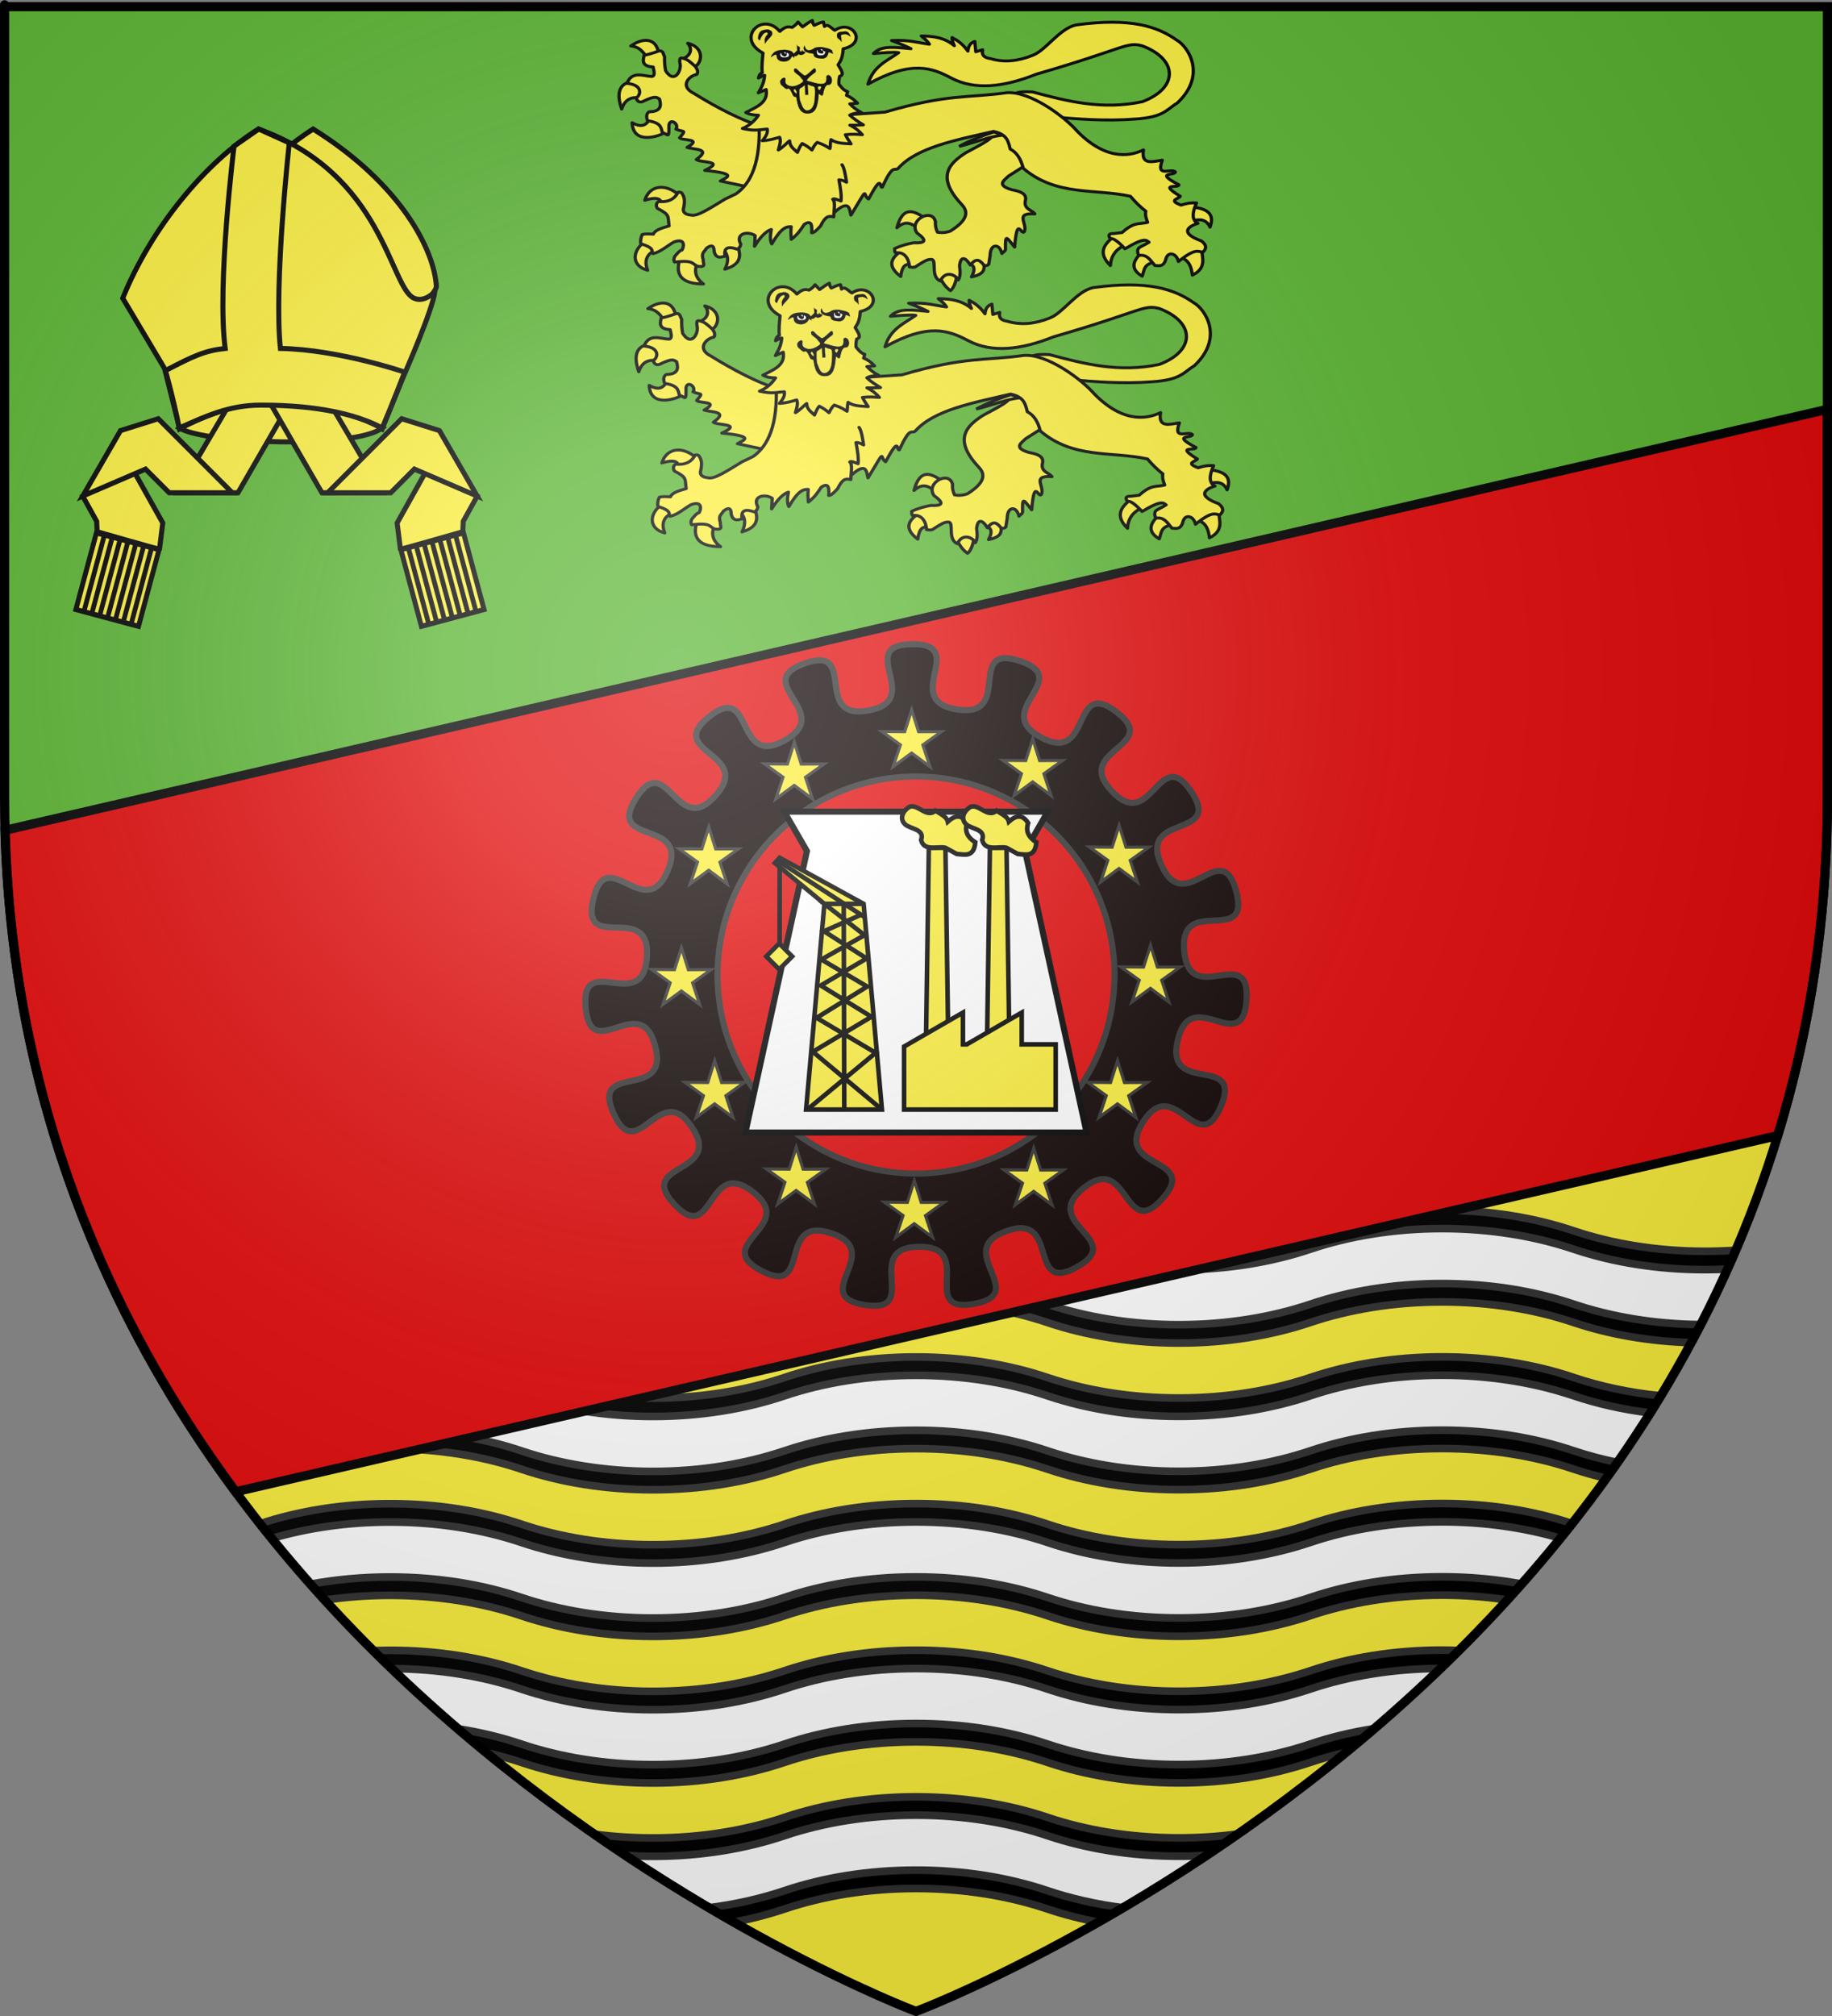 <?xml version="1.0" encoding="UTF-8" standalone="no"?>
<svg
   xmlns:dc="http://purl.org/dc/elements/1.1/"
   xmlns:cc="http://creativecommons.org/ns#"
   xmlns:rdf="http://www.w3.org/1999/02/22-rdf-syntax-ns#"
   xmlns:svg="http://www.w3.org/2000/svg"
   xmlns="http://www.w3.org/2000/svg"
   xmlns:xlink="http://www.w3.org/1999/xlink"
   xmlns:sodipodi="http://sodipodi.sourceforge.net/DTD/sodipodi-0.dtd"
   xmlns:inkscape="http://www.inkscape.org/namespaces/inkscape"
   height="660"
   width="600"
   version="1.0"
   id="svg2"
   sodipodi:version="0.32"
   inkscape:version="0.46"
   sodipodi:docname="Blason_ville_fr_Mondeville_(Calvados).svg"
   sodipodi:docbase="D:\Mes documents\Renaud-Notre Lapin"
   inkscape:export-filename="/Users/olivier/Desktop/Blason Rouge/Blason_Vide_3D.png"
   inkscape:export-xdpi="144"
   inkscape:export-ydpi="144"
   inkscape:output_extension="org.inkscape.output.svg.inkscape">
  <rect width="100%" height="100%" fill="#808080" stroke="none"/>
  <sodipodi:namedview
     inkscape:window-height="975"
     inkscape:window-width="1280"
     inkscape:pageshadow="2"
     inkscape:pageopacity="0.0"
     guidetolerance="10.0"
     gridtolerance="10.0"
     objecttolerance="10.0"
     borderopacity="1.0"
     bordercolor="#666666"
     pagecolor="#ffffff"
     id="base"
     showgrid="false"
     height="660px"
     inkscape:zoom="1.1590904"
     inkscape:cx="300.00013"
     inkscape:cy="330.00014"
     inkscape:window-x="-4"
     inkscape:window-y="-4"
     inkscape:current-layer="layer3"
     inkscape:object-nodes="true"
     inkscape:snap-global="true" />
  <desc
     id="desc4">Flag of Canton of Valais (Wallis)</desc>
  <defs
     id="defs6">
    <linearGradient
       id="linearGradient2893">
      <stop
         style="stop-color:white;stop-opacity:0.314;"
         offset="0"
         id="stop2895" />
      <stop
         id="stop2897"
         offset="0.19"
         style="stop-color:white;stop-opacity:0.251;" />
      <stop
         style="stop-color:#6b6b6b;stop-opacity:0.125;"
         offset="0.6"
         id="stop2901" />
      <stop
         style="stop-color:black;stop-opacity:0.125;"
         offset="1"
         id="stop2899" />
    </linearGradient>
    <radialGradient
       inkscape:collect="always"
       xlink:href="#linearGradient2893"
       id="radialGradient3163"
       gradientUnits="userSpaceOnUse"
       gradientTransform="matrix(1.353,0,0,1.349,-77.629,-85.747)"
       cx="221.445"
       cy="226.331"
       fx="221.445"
       fy="226.331"
       r="300" />
  </defs>
  <g
     inkscape:groupmode="layer"
     id="layer3"
     inkscape:label="Fond écu"
     style="display:inline">
    <path
       id="path2855"
       style="fill:#fcef3c;fill-opacity:1;fill-rule:evenodd;stroke:none;stroke-width:1px;stroke-linecap:butt;stroke-linejoin:miter;stroke-opacity:1"
       d="M 300,658.5 C 300,658.5 598.5,546.18 598.5,260.728 C 598.5,-24.723 598.5,2.176 598.5,2.176 L 1.5,2.176 L 1.5,260.728 C 1.5,546.18 300,658.5 300,658.5 z "
       sodipodi:nodetypes="cccccc" />
    <path
       style="opacity:1;fill:#5ab532;fill-opacity:1;stroke:none;stroke-width:2;stroke-miterlimit:4;stroke-dasharray:none;stroke-opacity:1"
       d="M 1.5 2.188 L 1.5 260.719 C 1.5 269.998 1.827 279.084 2.438 288 L 597.562 288 C 598.173 279.084 598.5 269.998 598.5 260.719 C 598.5 -24.733 598.5 2.188 598.5 2.188 L 1.5 2.188 z "
       id="rect5182" />
    <path
       style="fill:#000000;fill-opacity:1;stroke:#313131;stroke-width:2.5;stroke-miterlimit:4;stroke-dasharray:none;stroke-opacity:1"
       d="M 472.281 492.219 C 456.582 492.219 441.898 494.672 429.219 498.938 C 416.536 503.206 401.83 505.688 386.125 505.688 C 370.426 505.687 355.742 503.234 343.062 498.969 C 330.38 494.701 315.705 492.25 300 492.25 C 284.301 492.25 269.617 494.703 256.938 498.969 C 244.255 503.237 229.58 505.719 213.875 505.719 C 198.176 505.719 183.492 503.265 170.812 499 C 158.13 494.732 143.455 492.281 127.75 492.281 C 112.242 492.281 97.729 494.674 85.156 498.844 C 92.03 507.565 99.115 515.896 106.375 523.844 C 113.21 522.824 120.362 522.281 127.75 522.281 C 143.455 522.281 158.13 524.732 170.812 529 C 183.492 533.265 198.176 535.719 213.875 535.719 C 229.58 535.719 244.255 533.237 256.938 528.969 C 269.617 524.703 284.301 522.25 300 522.25 C 315.705 522.25 330.38 524.701 343.062 528.969 C 355.742 533.234 370.426 535.687 386.125 535.688 C 401.83 535.687 416.536 533.206 429.219 528.938 C 441.898 524.672 456.582 522.219 472.281 522.219 C 479.671 522.219 486.822 522.762 493.656 523.781 C 500.919 515.827 508.03 507.509 514.906 498.781 C 502.324 494.603 487.806 492.219 472.281 492.219 z "
       id="path5517" />
    <path
       style="fill:#ffffff;fill-opacity:1;stroke:#313131;stroke-width:2.5;stroke-miterlimit:4;stroke-dasharray:none;stroke-opacity:1"
       d="M 472.281 498.219 C 456.582 498.219 441.898 500.672 429.219 504.938 C 416.536 509.206 401.83 511.688 386.125 511.688 C 370.426 511.687 355.742 509.234 343.062 504.969 C 330.38 500.701 315.705 498.25 300 498.25 C 284.301 498.25 269.617 500.703 256.938 504.969 C 244.255 509.237 229.58 511.719 213.875 511.719 C 198.176 511.719 183.492 509.265 170.812 505 C 158.13 500.732 143.455 498.281 127.75 498.281 C 113.799 498.281 100.653 500.232 89 503.656 C 93.156 508.779 97.393 513.778 101.688 518.625 C 109.909 517.103 118.654 516.281 127.75 516.281 C 143.455 516.281 158.13 518.732 170.812 523 C 183.492 527.265 198.176 529.719 213.875 529.719 C 229.58 529.719 244.255 527.237 256.938 522.969 C 269.617 518.703 284.301 516.25 300 516.25 C 315.705 516.25 330.38 518.701 343.062 522.969 C 355.742 527.234 370.426 529.687 386.125 529.688 C 401.83 529.687 416.536 527.206 429.219 522.938 C 441.898 518.672 456.582 516.219 472.281 516.219 C 481.38 516.219 490.123 517.04 498.344 518.562 C 502.642 513.71 506.903 508.723 511.062 503.594 C 499.402 500.162 486.248 498.219 472.281 498.219 z "
       id="path5513" />
    <path
       style="fill:#000000;fill-opacity:1;stroke:#313131;stroke-width:2.5;stroke-miterlimit:4;stroke-dasharray:none;stroke-opacity:1"
       d="M 472.281 444.219 C 456.582 444.219 441.898 446.672 429.219 450.938 C 416.536 455.206 401.83 457.688 386.125 457.688 C 370.426 457.687 355.742 455.234 343.062 450.969 C 330.38 446.701 315.705 444.25 300 444.25 C 284.301 444.25 269.617 446.703 256.938 450.969 C 244.255 455.237 229.58 457.719 213.875 457.719 C 198.176 457.719 183.492 455.265 170.812 451 C 158.13 446.732 143.455 444.281 127.75 444.281 C 112.051 444.281 97.367 446.735 84.688 451 C 75.995 453.925 66.358 456.008 56.094 457.031 C 61.767 466.389 67.74 475.415 73.969 484.062 C 77.677 483.183 81.255 482.155 84.688 481 C 97.367 476.735 112.051 474.281 127.75 474.281 C 143.455 474.281 158.13 476.732 170.812 481 C 183.492 485.265 198.176 487.719 213.875 487.719 C 229.58 487.719 244.255 485.237 256.938 480.969 C 269.617 476.703 284.301 474.25 300 474.25 C 315.705 474.25 330.38 476.701 343.062 480.969 C 355.742 485.234 370.426 487.687 386.125 487.688 C 401.83 487.687 416.536 485.206 429.219 480.938 C 441.898 476.672 456.582 474.219 472.281 474.219 C 487.986 474.219 502.662 476.669 515.344 480.938 C 518.783 482.095 522.379 483.091 526.094 483.969 C 532.312 475.331 538.274 466.315 543.938 456.969 C 533.682 455.954 524.035 453.861 515.344 450.938 C 502.662 446.669 487.986 444.219 472.281 444.219 z "
       id="path5531" />
    <path
       style="fill:#ffffff;fill-opacity:1;stroke:#313131;stroke-width:2.5;stroke-miterlimit:4;stroke-dasharray:none;stroke-opacity:1"
       d="M 472.281 450.219 C 456.582 450.219 441.898 452.672 429.219 456.938 C 416.536 461.206 401.83 463.688 386.125 463.688 C 370.426 463.687 355.742 461.234 343.062 456.969 C 330.38 452.701 315.705 450.25 300 450.25 C 284.301 450.25 269.617 452.703 256.938 456.969 C 244.255 461.237 229.58 463.719 213.875 463.719 C 198.176 463.719 183.492 461.265 170.812 457 C 158.13 452.732 143.455 450.281 127.75 450.281 C 112.051 450.281 97.367 452.735 84.688 457 C 76.983 459.593 68.531 461.538 59.562 462.656 C 63.046 468.194 66.629 473.594 70.312 478.875 C 75.335 477.836 80.138 476.531 84.688 475 C 97.367 470.735 112.051 468.281 127.75 468.281 C 143.455 468.281 158.13 470.732 170.812 475 C 183.492 479.265 198.176 481.719 213.875 481.719 C 229.58 481.719 244.255 479.237 256.938 474.969 C 269.617 470.703 284.301 468.25 300 468.25 C 315.705 468.25 330.38 470.701 343.062 474.969 C 355.742 479.234 370.426 481.687 386.125 481.688 C 401.83 481.687 416.536 479.206 429.219 474.938 C 441.898 470.672 456.582 468.219 472.281 468.219 C 487.986 468.219 502.662 470.669 515.344 474.938 C 519.899 476.47 524.723 477.746 529.75 478.781 C 533.429 473.504 536.99 468.096 540.469 462.562 C 531.501 461.453 523.052 459.531 515.344 456.938 C 502.662 452.669 487.986 450.219 472.281 450.219 z "
       id="path5533" />
    <path
       style="fill:#000000;fill-opacity:1;stroke:#313131;stroke-width:2.5;stroke-miterlimit:4;stroke-dasharray:none;stroke-opacity:1"
       d="M 472.281 396.219 C 456.582 396.219 441.898 398.672 429.219 402.938 C 416.536 407.206 401.83 409.688 386.125 409.688 C 370.426 409.687 355.742 407.234 343.062 402.969 C 330.38 398.701 315.705 396.25 300 396.25 C 284.301 396.25 269.617 398.703 256.938 402.969 C 244.255 407.237 229.58 409.719 213.875 409.719 C 198.176 409.719 183.492 407.265 170.812 403 C 158.13 398.732 143.455 396.281 127.75 396.281 C 112.051 396.281 97.367 398.735 84.688 403 C 72.005 407.268 57.299 409.75 41.594 409.75 C 38.197 409.75 34.854 409.629 31.562 409.406 C 36.043 419.851 40.922 429.933 46.156 439.656 C 60.146 439.226 73.241 436.852 84.688 433 C 97.367 428.735 112.051 426.281 127.75 426.281 C 143.455 426.281 158.13 428.732 170.812 433 C 183.492 437.265 198.176 439.719 213.875 439.719 C 229.58 439.719 244.255 437.237 256.938 432.969 C 269.617 428.703 284.301 426.25 300 426.25 C 315.705 426.25 330.38 428.701 343.062 432.969 C 355.742 437.234 370.426 439.687 386.125 439.688 C 401.83 439.687 416.536 437.206 429.219 432.938 C 441.898 428.672 456.582 426.219 472.281 426.219 C 487.986 426.219 502.662 428.669 515.344 432.938 C 526.805 436.793 539.9 439.142 553.906 439.562 C 559.138 429.838 564.023 419.758 568.5 409.312 C 565.189 409.541 561.825 409.656 558.406 409.656 C 542.707 409.656 528.023 407.203 515.344 402.938 C 502.662 398.669 487.986 396.219 472.281 396.219 z "
       id="path5539" />
    <path
       style="fill:#ffffff;fill-opacity:1;stroke:#313131;stroke-width:2.5;stroke-miterlimit:4;stroke-dasharray:none;stroke-opacity:1"
       d="M 472.281 402.219 C 456.582 402.219 441.898 404.672 429.219 408.938 C 416.536 413.206 401.83 415.688 386.125 415.688 C 370.426 415.687 355.742 413.234 343.062 408.969 C 330.38 404.701 315.705 402.25 300 402.25 C 284.301 402.25 269.617 404.703 256.938 408.969 C 244.255 413.237 229.58 415.719 213.875 415.719 C 198.176 415.719 183.492 413.265 170.812 409 C 158.13 404.732 143.455 402.281 127.75 402.281 C 112.051 402.281 97.367 404.735 84.688 409 C 72.005 413.268 57.299 415.75 41.594 415.75 C 39.119 415.75 36.67 415.682 34.25 415.562 C 37.038 421.753 39.971 427.82 43.031 433.75 C 58.196 433.603 72.393 431.138 84.688 427 C 97.367 422.735 112.051 420.281 127.75 420.281 C 143.455 420.281 158.13 422.732 170.812 427 C 183.492 431.265 198.176 433.719 213.875 433.719 C 229.58 433.719 244.255 431.237 256.938 426.969 C 269.617 422.703 284.301 420.25 300 420.25 C 315.705 420.25 330.38 422.701 343.062 426.969 C 355.742 431.234 370.426 433.687 386.125 433.688 C 401.83 433.687 416.536 431.206 429.219 426.938 C 441.898 422.672 456.582 420.219 472.281 420.219 C 487.986 420.219 502.662 422.669 515.344 426.938 C 527.652 431.078 541.85 433.517 557.031 433.656 C 560.088 427.73 562.997 421.656 565.781 415.469 C 563.351 415.59 560.892 415.656 558.406 415.656 C 542.707 415.656 528.023 413.203 515.344 408.938 C 502.662 404.669 487.986 402.219 472.281 402.219 z "
       id="path5541" />
    <path
       style="opacity:1;fill:#e20909;fill-opacity:1;stroke:#000000;stroke-width:3;stroke-miterlimit:4;stroke-dasharray:none;stroke-opacity:1"
       d="M 598.5 134 L 1.656 271.812 C 4.089 360.558 35.527 432.107 77.156 488.375 L 582.219 371.781 C 592.499 338.124 598.5 301.15 598.5 260.719 C 598.5 120.805 598.5 163.78 598.5 134 z "
       id="rect5180" />
    <path
       style="fill:#000000;fill-opacity:1;stroke:#313131;stroke-width:2.5;stroke-miterlimit:4;stroke-dasharray:none;stroke-opacity:1"
       d="M 472.281 540.219 C 456.582 540.219 441.898 542.672 429.219 546.938 C 416.536 551.206 401.83 553.688 386.125 553.688 C 370.426 553.687 355.742 551.234 343.062 546.969 C 330.38 542.701 315.705 540.25 300 540.25 C 284.301 540.25 269.617 542.703 256.938 546.969 C 244.255 551.237 229.58 553.719 213.875 553.719 C 198.176 553.719 183.492 551.265 170.812 547 C 158.13 542.732 143.455 540.281 127.75 540.281 C 125.903 540.281 124.067 540.339 122.25 540.406 C 134.443 552.535 146.903 563.64 159.281 573.781 C 163.276 574.699 167.13 575.761 170.812 577 C 183.492 581.265 198.176 583.719 213.875 583.719 C 229.58 583.719 244.255 581.237 256.938 576.969 C 269.617 572.703 284.301 570.25 300 570.25 C 315.705 570.25 330.38 572.701 343.062 576.969 C 355.742 581.234 370.426 583.687 386.125 583.688 C 401.83 583.687 416.536 581.206 429.219 576.938 C 432.921 575.692 436.793 574.608 440.812 573.688 C 453.178 563.552 465.633 552.463 477.812 540.344 C 475.985 540.276 474.139 540.219 472.281 540.219 z "
       id="path5547" />
    <path
       style="fill:#ffffff;fill-opacity:1;stroke:#313131;stroke-width:2.5;stroke-miterlimit:4;stroke-dasharray:none;stroke-opacity:1"
       d="M 471.781 546.219 C 456.27 546.27 441.763 548.717 429.219 552.938 C 416.536 557.206 401.83 559.688 386.125 559.688 C 370.426 559.687 355.742 557.234 343.062 552.969 C 330.38 548.701 315.705 546.25 300 546.25 C 284.301 546.25 269.617 548.703 256.938 552.969 C 244.255 557.237 229.58 559.719 213.875 559.719 C 198.176 559.719 183.492 557.265 170.812 553 C 158.273 548.78 143.785 546.336 128.281 546.281 C 135.461 553.185 142.715 559.747 149.969 565.969 C 157.346 567.116 164.344 568.823 170.812 571 C 183.492 575.265 198.176 577.719 213.875 577.719 C 229.58 577.719 244.255 575.237 256.938 570.969 C 269.617 566.703 284.301 564.25 300 564.25 C 315.705 564.25 330.38 566.701 343.062 570.969 C 355.742 575.234 370.426 577.687 386.125 577.688 C 401.83 577.687 416.536 575.206 429.219 570.938 C 435.704 568.756 442.724 567.054 450.125 565.906 C 457.372 559.688 464.608 553.118 471.781 546.219 z "
       id="path5549" />
    <path
       style="fill:#000000;fill-opacity:1;stroke:#313131;stroke-width:2.5;stroke-miterlimit:4;stroke-dasharray:none;stroke-opacity:1"
       d="M 300 588.25 C 284.301 588.25 269.617 590.703 256.938 594.969 C 244.255 599.237 229.58 601.719 213.875 601.719 C 207.252 601.719 200.812 601.294 194.625 600.469 C 210.921 611.81 226.426 621.383 240.312 629.281 C 246.143 628.178 251.715 626.726 256.938 624.969 C 269.617 620.703 284.301 618.25 300 618.25 C 315.705 618.25 330.38 620.701 343.062 624.969 C 348.293 626.728 353.875 628.183 359.719 629.281 C 373.626 621.37 389.148 611.769 405.469 600.406 C 399.255 601.243 392.775 601.688 386.125 601.688 C 370.426 601.687 355.742 599.234 343.062 594.969 C 330.38 590.701 315.705 588.25 300 588.25 z "
       id="path5563" />
    <path
       style="fill:#ffffff;fill-opacity:1;stroke:#313131;stroke-width:2.5;stroke-miterlimit:4;stroke-dasharray:none;stroke-opacity:1"
       d="M 300 594.25 C 284.301 594.25 269.617 596.703 256.938 600.969 C 244.255 605.237 229.58 607.719 213.875 607.719 C 210.834 607.719 207.833 607.617 204.875 607.438 C 214.383 613.762 223.544 619.464 232.188 624.562 C 241.014 623.438 249.335 621.527 256.938 618.969 C 269.617 614.703 284.301 612.25 300 612.25 C 315.705 612.25 330.38 614.701 343.062 618.969 C 350.672 621.529 359.004 623.447 367.844 624.562 C 376.498 619.457 385.668 613.74 395.188 607.406 C 392.208 607.59 389.188 607.688 386.125 607.688 C 370.426 607.687 355.742 605.234 343.062 600.969 C 330.38 596.701 315.705 594.25 300 594.25 z "
       id="path5565" />
  </g>
  <g
     inkscape:groupmode="layer"
     id="layer4"
     inkscape:label="Meubles">
    <g
       style="display:inline"
       transform="matrix(0.427,-1.4919535e-2,1.3427581e-2,0.385,-87.029,-4.695)"
       id="g11448">
      <g
         style="fill:#2b5df2;fill-opacity:1;stroke:#000000;stroke-width:3.462;stroke-linecap:round;stroke-linejoin:round;stroke-miterlimit:4;stroke-dasharray:none;stroke-opacity:1"
         id="g4133"
         transform="matrix(0.722,0,0,0.722,632.771,-61.422)">
        <path
           d="M 370.348,418.672 C 369.591,418.263 381.143,411.228 378.938,408.118 C 366.772,397.728 355.26,391.918 348.26,417.69 C 358.246,408.397 364.168,414.01 370.348,418.672 z"
           style="opacity:1;fill:#fcef3c;fill-opacity:1;fill-rule:nonzero;stroke:#000000;stroke-width:3.462;stroke-linecap:round;stroke-linejoin:round;marker:none;marker-start:none;marker-mid:none;marker-end:none;stroke-miterlimit:4;stroke-dasharray:none;stroke-dashoffset:0;stroke-opacity:1;visibility:visible;display:inline;overflow:visible"
           id="path4135" />
        <path
           d="M 363.967,461.867 C 365.595,463.772 361.501,436.469 353.168,444.687 C 337.818,454.143 338.347,464.355 350.469,475.12 C 352.823,459.118 358.425,460.652 363.967,461.867 z"
           style="opacity:1;fill:#fcef3c;fill-opacity:1;fill-rule:nonzero;stroke:#000000;stroke-width:3.462;stroke-linecap:round;stroke-linejoin:round;marker:none;marker-start:none;marker-mid:none;marker-end:none;stroke-miterlimit:4;stroke-dasharray:none;stroke-dashoffset:0;stroke-opacity:1;visibility:visible;display:inline;overflow:visible"
           id="path4137" />
        <path
           d="M 410.107,474.874 C 411.322,472.072 405.755,469.789 400.337,469.501 C 394.918,469.213 389.648,470.921 391.455,476.101 C 395.331,486.876 399.876,491.412 402.744,493.863 C 404.942,492.269 409.177,485.491 410.107,474.874 z"
           style="opacity:1;fill:#fcef3c;fill-opacity:1;fill-rule:nonzero;stroke:#000000;stroke-width:3.462;stroke-linecap:round;stroke-linejoin:round;marker:none;marker-start:none;marker-mid:none;marker-end:none;stroke-miterlimit:4;stroke-dasharray:none;stroke-dashoffset:0;stroke-opacity:1;visibility:visible;display:inline;overflow:visible"
           id="path4139" />
        <path
           d="M 439.313,460.149 C 439.963,453.139 419.274,459.9 423.606,462.357 C 427.937,464.815 430.931,468.343 425.569,478.556 C 442.868,475.246 438.663,467.158 439.313,460.149 z"
           style="opacity:1;fill:#fcef3c;fill-opacity:1;fill-rule:nonzero;stroke:#000000;stroke-width:3.462;stroke-linecap:round;stroke-linejoin:round;marker:none;marker-start:none;marker-mid:none;marker-end:none;stroke-miterlimit:4;stroke-dasharray:none;stroke-dashoffset:0;stroke-opacity:1;visibility:visible;display:inline;overflow:visible"
           id="path4141" />
      </g>
      <path
         d="M 988.682,185.294 L 965.47,154.345 L 960.828,161.825 C 960.984,167.116 952.901,170.78 939.035,178.46 C 926.848,186.508 914.89,197.392 934.264,222.046 C 937.702,226.414 941.806,233.895 924.979,244.613 C 923.098,245.179 919.81,246.242 915.178,245.128 C 913.734,241.511 913.627,238.696 913.889,236.102 C 911.684,223.874 892.946,234.176 899.446,245.128 C 907.692,252.194 905.183,254.211 896.609,253.381 C 892.276,254.163 887.922,254.968 881.909,257.766 C 881.834,259.216 881.822,260.603 882.424,261.377 C 891.794,260.276 892.808,271.307 892.741,273.756 C 893.999,274.045 895.201,274.39 897.125,274.014 C 906.68,267.522 907.649,267.869 910.171,268.075 C 913.952,269.448 908.489,282.506 915.952,286.651 C 920.66,276.862 928.621,282.576 929.761,286.357 C 931.675,283.567 931.562,279.039 931.169,274.272 C 932.55,263.687 937.363,269.553 939.422,274.014 C 944.267,267.658 946.849,269.978 950.085,274.788 C 952.391,275.116 952.637,274.764 953.606,273.756 L 954.896,266.277 C 955.311,256.24 962.396,256.227 963.937,265.105 C 965.17,263.772 966.774,263.015 966.793,261.634 C 966.98,248.093 967.801,251.262 973.848,260.058 C 976.771,232.395 979.1,251.082 981.718,247.192 C 984.59,240.283 974.321,230.716 990.229,232.491 C 987.674,228.644 981.339,228.105 983.524,220.112 C 984.343,215.003 979.604,212.806 973.465,211.343 C 960.678,206.789 968.169,202.703 971.144,199.479 L 982.241,192.272 L 988.682,185.294 z"
         style="fill:#fcef3c;fill-opacity:1;fill-rule:nonzero;stroke:#000000;stroke-width:2.5;stroke-linecap:round;stroke-linejoin:round;marker:none;marker-start:none;marker-mid:none;marker-end:none;stroke-miterlimit:4;stroke-dasharray:none;stroke-dashoffset:0;stroke-opacity:1;visibility:visible;display:inline;overflow:visible"
         id="path4143" />
      <path
         d="M 1004.976,150.371 C 983.998,147.482 969.134,135.082 969.134,135.082 L 978.909,129.317 C 982.141,128.121 986.812,128.363 991.692,128.816 C 1018.127,137.765 1044.648,146.428 1075.658,140.345 C 1103.355,129.961 1104.434,105.738 1077.161,92.974 C 1064.994,88.715 1064.41,94.482 995.201,113.804 C 969.85,123.918 947.457,125.804 929.783,114.556 C 915.429,105.396 899.902,97.938 865.869,117.313 C 870.319,102.13 881.038,98.231 890.182,91.497 C 886.347,90.552 878.209,91.172 870.882,91.497 C 877.326,84.284 888.755,87.053 899.706,88.489 C 896.638,86.617 892.862,84.493 885.169,80.97 C 899.359,80.773 904.859,83.643 913.993,85.231 C 913.178,83.641 912.08,81.853 907.977,77.962 C 917.773,78.483 925.99,80.202 933.042,87.236 C 931.949,84.305 931.298,81.816 931.538,80.218 C 935.598,82.762 939.589,86.059 943.318,92.249 C 943.765,87.663 945.712,85.139 948.832,84.228 C 948.999,86.761 949.166,89.804 949.333,93.001 C 951.739,92.282 953.17,91.889 954.597,91.497 C 953.424,96.975 956.59,98.404 960.362,99.267 C 970.789,103.15 981.6,102.23 992.695,97.763 C 1003.118,93.993 1013.965,75.621 1027.033,73.173 C 1069.191,68.446 1089.423,77.031 1103.73,89.214 C 1111.344,94.211 1126.38,118.953 1102.476,142.35 C 1093.904,147.704 1091.765,154.165 1069.642,154.883 C 1047.024,155.928 1025.955,153.26 1004.976,150.371 z"
         style="fill:#fcef3c;fill-opacity:1;fill-rule:nonzero;stroke:#000000;stroke-width:2.5;stroke-linecap:round;stroke-linejoin:round;marker:none;marker-start:none;marker-mid:none;marker-end:none;stroke-miterlimit:4;stroke-dasharray:none;stroke-dashoffset:0;stroke-opacity:1;visibility:visible;display:inline;overflow:visible"
         id="path4145"
         sodipodi:nodetypes="cccccccccccccccccccccccccccc" />
      <g
         id="g4149"
         style="fill:#2b5df2;fill-opacity:1;stroke:#000000;stroke-width:3.462;stroke-linecap:round;stroke-linejoin:round;stroke-miterlimit:4;stroke-dasharray:none;stroke-opacity:1"
         transform="matrix(0.722,0,0,0.722,632.771,-61.422)">
        <path
           id="path4151"
           style="opacity:1;fill:#fcef3c;fill-opacity:1;fill-rule:nonzero;stroke:#000000;stroke-width:3.462;stroke-linecap:round;stroke-linejoin:round;marker:none;marker-start:none;marker-mid:none;marker-end:none;stroke-miterlimit:4;stroke-dasharray:none;stroke-dashoffset:0;stroke-opacity:1;visibility:visible;display:inline;overflow:visible"
           d="M 101.78,203.343 C 102.808,206.164 99.974,206.677 90.562,208.587 C 85.861,202.647 83.903,194.629 72.616,192.879 C 87.845,182.065 100.862,186.073 101.78,203.343 z" />
        <path
           id="path4153"
           style="opacity:1;fill:#fcef3c;fill-opacity:1;fill-rule:nonzero;stroke:#000000;stroke-width:3.462;stroke-linecap:round;stroke-linejoin:round;marker:none;marker-start:none;marker-mid:none;marker-end:none;stroke-miterlimit:4;stroke-dasharray:none;stroke-dashoffset:0;stroke-opacity:1;visibility:visible;display:inline;overflow:visible"
           d="M 137.93,220.613 C 137.964,226.799 126.315,213.598 125.785,210.329 C 133.422,208.926 139.586,200.666 133.088,192.007 C 152.514,198.092 147.004,218.586 137.93,220.613 z" />
        <path
           id="path4155"
           style="opacity:1;fill:#fcef3c;fill-opacity:1;fill-rule:nonzero;stroke:#000000;stroke-width:3.462;stroke-linecap:round;stroke-linejoin:round;marker:none;marker-start:none;marker-mid:none;marker-end:none;stroke-miterlimit:4;stroke-dasharray:none;stroke-dashoffset:0;stroke-opacity:1;visibility:visible;display:inline;overflow:visible"
           d="M 80.254,254.236 C 89.166,255.981 85.051,232.608 72.401,234.602 C 59.75,236.595 54.954,246.443 60.62,266.753 C 64.306,255.433 71.343,252.491 80.254,254.236 z" />
        <path
           id="path4157"
           style="opacity:1;fill:#fcef3c;fill-opacity:1;fill-rule:nonzero;stroke:#000000;stroke-width:3.462;stroke-linecap:round;stroke-linejoin:round;marker:none;marker-start:none;marker-mid:none;marker-end:none;stroke-miterlimit:4;stroke-dasharray:none;stroke-dashoffset:0;stroke-opacity:1;visibility:visible;display:inline;overflow:visible"
           d="M 106.76,295.468 C 106.304,282.981 91.677,270.748 90.808,279.269 C 86.697,284.145 83.401,291.358 71.174,283.196 C 71.377,310.097 100.284,300.154 106.76,295.468 z" />
      </g>
      <path
         id="path4159"
         style="fill:#fcef3c;fill-opacity:1;fill-rule:nonzero;stroke:#000000;stroke-width:2.5;stroke-linecap:round;stroke-linejoin:round;marker:none;marker-start:none;marker-mid:none;marker-end:none;stroke-miterlimit:4;stroke-dasharray:none;stroke-dashoffset:0;stroke-opacity:1;visibility:visible;display:inline;overflow:visible"
         d="M 778.118,200.665 L 790.154,158.538 L 782.677,149.967 C 767.416,143.79 750.521,133.528 732.344,120.059 C 720.884,113.237 729.415,104.644 734.897,104.01 C 736.447,101.979 735.521,99.778 734.167,97.263 C 730.449,93.247 728.284,91.131 726.508,90.515 C 724.282,89.806 721.467,87.275 722.496,94.892 C 723.29,100.279 717.519,111.871 711.189,99.816 C 710.583,95.684 710.533,91.196 710.824,87.962 C 709.775,85.972 710.052,82.655 706.812,82.856 C 701.658,84.711 697.865,85.742 695.141,86.138 C 694.076,90.968 692.933,95.255 701.706,96.351 C 702.229,99.787 703.344,103.73 700.612,104.375 C 694.005,103.873 685.475,98.657 681.281,109.481 C 693.152,111.159 692.076,119.38 687.846,122.247 C 688.94,125.773 691.007,126.624 694.047,124.8 C 703.286,120.416 703.671,122.491 705.718,123.706 C 707.228,129.822 706.33,134.448 697.694,134.283 C 695.642,135.039 694.801,138.168 696.053,141.76 C 705.967,144.021 706.067,147.315 706.995,152.155 C 711.76,154.309 712.001,158.214 712.283,146.137 C 713.517,139.757 720.389,145.795 717.572,149.785 C 722.951,152.927 726.194,149.995 720.125,157.262 C 721.874,160.037 738.285,158.237 725.596,165.651 C 731.246,167.901 744.654,167.242 732.344,176.228 C 735.139,179.211 755.263,177.958 738.544,185.711 C 764.569,189.543 754.977,192.295 750.216,195.194 L 767.358,199.936 L 778.118,200.665 z" />
      <g
         id="g4163"
         style="fill:#2b5df2;fill-opacity:1;stroke:#000000;stroke-width:3.462;stroke-linecap:round;stroke-linejoin:round;stroke-miterlimit:4;stroke-dasharray:none;stroke-opacity:1"
         transform="matrix(0.722,0,0,0.722,632.771,-61.422)">
        <path
           id="path4165"
           style="opacity:1;fill:#fcef3c;fill-opacity:1;fill-rule:nonzero;stroke:#000000;stroke-width:3.462;stroke-linecap:round;stroke-linejoin:round;marker:none;marker-start:none;marker-mid:none;marker-end:none;stroke-miterlimit:4;stroke-dasharray:none;stroke-dashoffset:0;stroke-opacity:1;visibility:visible;display:inline;overflow:visible"
           d="M 80.5,423.58 C 66.432,433.376 64.512,451.503 82.218,457.449 C 78.561,446.032 81.787,438.599 90.562,434.379" />
        <path
           id="path4167"
           style="opacity:1;fill:#fcef3c;fill-opacity:1;fill-rule:nonzero;stroke:#000000;stroke-width:3.462;stroke-linecap:round;stroke-linejoin:round;marker:none;marker-start:none;marker-mid:none;marker-end:none;stroke-miterlimit:4;stroke-dasharray:none;stroke-dashoffset:0;stroke-opacity:1;visibility:visible;display:inline;overflow:visible"
           d="M 117.314,444.196 C 110.243,464.158 117.841,474.873 140.875,475.856 C 131.929,467.981 131.356,459.268 135.475,450.086" />
        <path
           id="path4169"
           style="opacity:1;fill:#fcef3c;fill-opacity:1;fill-rule:nonzero;stroke:#000000;stroke-width:3.462;stroke-linecap:round;stroke-linejoin:round;marker:none;marker-start:none;marker-mid:none;marker-end:none;stroke-miterlimit:4;stroke-dasharray:none;stroke-dashoffset:0;stroke-opacity:1;visibility:visible;display:inline;overflow:visible"
           d="M 178.425,432.415 C 184.205,449.601 175.927,455.851 164.19,459.412 C 169.218,449.498 167.979,442.091 163.208,436.097" />
        <path
           id="path4171"
           style="opacity:1;fill:#fcef3c;fill-opacity:1;fill-rule:nonzero;stroke:#000000;stroke-width:3.462;stroke-linecap:round;stroke-linejoin:round;marker:none;marker-start:none;marker-mid:none;marker-end:none;stroke-miterlimit:4;stroke-dasharray:none;stroke-dashoffset:0;stroke-opacity:1;visibility:visible;display:inline;overflow:visible"
           d="M 118.541,370.568 C 104.26,355.294 87.173,357.54 81.727,374.986 C 94.886,371.021 98.591,374.022 99.398,379.158" />
      </g>
      <g
         id="g4173"
         style="fill:#2b5df2;fill-opacity:1;stroke:#000000;stroke-width:3.462;stroke-linecap:round;stroke-linejoin:round;stroke-miterlimit:4;stroke-dasharray:none;stroke-opacity:1"
         transform="matrix(0.722,0,0,0.722,632.771,-61.422)">
        <path
           id="path4175"
           style="opacity:1;fill:#fcef3c;fill-opacity:1;fill-rule:nonzero;stroke:#000000;stroke-width:3.462;stroke-linecap:round;stroke-linejoin:round;marker:none;marker-start:none;marker-mid:none;marker-end:none;stroke-miterlimit:4;stroke-dasharray:none;stroke-dashoffset:0;stroke-opacity:1;visibility:visible;display:inline;overflow:visible"
           d="M 578.764,436.46 C 567.563,445.358 559.9,455.239 573.385,470.995 C 574.262,459.282 580.087,451.528 590.218,447.219" />
        <path
           id="path4177"
           style="opacity:1;fill:#fcef3c;fill-opacity:1;fill-rule:nonzero;stroke:#000000;stroke-width:3.462;stroke-linecap:round;stroke-linejoin:round;marker:none;marker-start:none;marker-mid:none;marker-end:none;stroke-miterlimit:4;stroke-dasharray:none;stroke-dashoffset:0;stroke-opacity:1;visibility:visible;display:inline;overflow:visible"
           d="M 606.705,457.285 C 596.553,467.059 594.677,476.316 606.705,484.704 C 609.291,478.169 608.121,469.899 621.977,468.565" />
        <path
           id="path4179"
           style="opacity:1;fill:#fcef3c;fill-opacity:1;fill-rule:nonzero;stroke:#000000;stroke-width:3.462;stroke-linecap:round;stroke-linejoin:round;marker:none;marker-start:none;marker-mid:none;marker-end:none;stroke-miterlimit:4;stroke-dasharray:none;stroke-dashoffset:0;stroke-opacity:1;visibility:visible;display:inline;overflow:visible"
           d="M 647.661,463.879 C 657.528,467.942 659.233,476.495 659.982,485.572 C 675.639,477.84 671.162,465.754 670.569,454.508" />
        <path
           id="path4181"
           style="opacity:1;fill:#fcef3c;fill-opacity:1;fill-rule:nonzero;stroke:#000000;stroke-width:3.462;stroke-linecap:round;stroke-linejoin:round;marker:none;marker-start:none;marker-mid:none;marker-end:none;stroke-miterlimit:4;stroke-dasharray:none;stroke-dashoffset:0;stroke-opacity:1;visibility:visible;display:inline;overflow:visible"
           d="M 661.891,421.708 C 670.337,419.3 677.092,420.734 680.46,429.865 C 686.636,413.376 676.875,407.626 661.891,405.395" />
      </g>
      <path
         id="path4183"
         style="fill:#fcef3c;fill-opacity:1;fill-rule:nonzero;stroke:#000000;stroke-width:2.5;stroke-linecap:round;stroke-linejoin:round;marker:none;marker-start:none;marker-mid:none;marker-end:none;stroke-miterlimit:4;stroke-dasharray:none;stroke-dashoffset:0;stroke-opacity:1;visibility:visible;display:inline;overflow:visible"
         d="M 836.422,225.478 C 848.847,213.872 848.273,223.137 849.327,228.07 C 864.664,201.973 858.227,211.101 863.238,214.912 C 874.978,192.508 871.587,205.738 874.015,205.262 C 883.09,185.302 883.391,192.125 886.673,189.847 C 901.558,172.302 932.016,167.432 960.738,161.149 C 971.453,164.06 971.775,170.555 973.145,176.689 C 978,179.662 981.03,185.371 982.544,193.356 C 1007.183,218.271 1036.571,212.573 1063.877,220.3 C 1067.231,224.985 1070.927,229.441 1075.282,233.459 C 1074.626,236.84 1075.417,239.932 1076.409,242.984 C 1070.308,244.576 1066.332,241.74 1056.609,250.879 L 1050.092,251.505 C 1045.849,251.166 1045.935,253.118 1047.335,255.766 C 1049.566,254.98 1053.463,258.568 1058.363,264.79 C 1074.173,255.032 1074.955,258.322 1076.911,259.902 C 1070.007,264.548 1066.48,263.116 1068.639,270.93 C 1075.044,269.661 1077.571,275.374 1080.796,279.828 C 1083.85,280.066 1087.095,281.58 1089.192,275.442 C 1090.906,267.442 1097.802,269.976 1098.967,277.196 C 1112.421,266.012 1114.075,269.38 1118.016,269.928 C 1121.826,265.932 1119.928,263.079 1117.139,260.403 C 1097.444,251.586 1111.305,246.24 1114.883,245.365 C 1110.436,242.64 1110.476,236.684 1114.382,227.945 C 1111.501,227.819 1109.495,227.221 1102.476,229.324 C 1092.306,224.702 1100.886,224.029 1102.1,221.804 C 1085.072,209.394 1101.403,215.18 1101.348,212.029 C 1082.359,199.968 1098.858,204.306 1098.967,201.001 C 1096.016,197.059 1083.639,205.957 1089.318,190.599 C 1081.745,191.557 1072.772,194.5 1075.156,181.325 C 1067.581,184.976 1048.303,191.719 1025.028,163.655 C 1015.378,150.496 990.048,128.06 972.017,128.69 C 942.057,132.255 927.244,127.664 878.025,141.598 L 800.076,144.481 L 781.403,146.11 C 781.807,180.764 773.424,198.12 761.938,206.506 C 761.371,206.92 753.91,210.329 753.323,210.691 C 741.875,217.743 731.74,224.766 727.013,223.308 C 721.639,222.56 720.194,220.044 721.499,216.29 C 722.124,212.99 722.523,209.736 721.499,206.766 C 720.61,205.343 720.838,203.084 717.489,203.507 C 714.287,209.915 708.988,211.709 702.45,210.776 C 700.821,211.491 699.791,213.862 701.197,216.541 C 710.945,222.504 708.925,223.534 709.719,231.83 C 704.206,233.348 698.708,234.871 697.437,238.347 C 694.407,238.062 691.301,237.665 688.915,238.347 C 687.723,241.092 687.185,243.706 687.662,246.117 C 698.346,250.32 695.141,252.209 696.685,254.889 C 702.701,253.554 707.562,248.754 712.977,245.615 C 721.454,242.442 720.91,249.18 718.992,252.633 C 717.071,252.977 715.149,255.645 713.228,257.897 C 712.068,260.561 712.502,261.63 712.977,262.659 C 728.167,261.225 726.217,265.028 730.522,266.92 C 737.835,268.418 734.315,264.006 735.034,261.907 C 733.247,255.239 736.32,254.891 737.54,252.132 C 739.818,250.229 743.744,247.598 743.556,254.889 C 744.777,261.137 748.328,260.062 751.827,259.15 C 750.729,251.793 754.436,250.643 761.351,253.636 C 762.702,252.936 763.756,251.74 764.108,249.375 C 759.939,240.144 769.968,238.163 775.387,242.608 L 774.635,251.631 C 779.971,242.766 784.585,238.811 787.919,237.845 C 786.831,243.183 786.67,247.46 787.919,250.127 C 795.54,236.614 799.53,235.806 803.209,236.091 C 802.631,240.918 802.914,243.596 802.958,246.869 C 807.857,242.985 810.634,238.799 813.234,234.587 C 818.822,230.695 819.461,235.137 818.748,241.856 C 820.253,242.159 822.321,240.247 825.766,236.342 C 829.716,227.986 832.507,227.765 836.043,229.073 C 836.4,223.948 838.012,216.316 835.792,214.034 C 836.672,212.927 839.607,214.697 842.058,215.789 C 842.808,211.074 841.938,204.416 841.056,197.743 C 843.695,197.777 845.128,199.017 846.82,199.998 C 846.16,193.731 845.456,187.624 843.813,184.96" />
      <path
         d="M 781.114,140.426 C 778.175,145.128 774.141,148.872 768.531,151.237 C 778.425,154.202 781.872,152.563 787.494,152.477 C 788.007,156.143 785.868,159.218 783.418,162.225 C 788.983,162.079 792.757,160.857 796.71,159.744 C 798.031,163.348 796.32,166.951 795.47,170.555 C 799.629,168.064 802.113,164.646 804.331,163.111 C 804.235,168.217 807.62,170.277 810.003,173.213 C 811.18,170.244 812.395,167.422 813.902,165.77 C 816.869,167.538 819.202,169.517 821.168,171.618 C 822.452,168.955 823.806,166.575 825.422,165.238 C 831.661,167.931 832.517,169.164 834.992,170.909 C 835.527,169.205 835.234,166.648 836.056,163.289 C 840.187,166.841 845.899,166.841 851.298,167.542 C 849.791,165.031 848.394,162.411 847.221,159.567 C 852.615,159.095 856.399,159.59 860.159,160.098 C 858.213,157.388 855.859,154.632 850.943,151.591 C 854.822,151.876 857.989,151.806 861.223,151.768 C 857.759,149.163 854.262,146.658 851.12,143.084 C 853.458,141.593 856.852,141.51 860.159,141.312 C 856.333,138.899 853.635,136.26 851.475,133.514 L 857.323,133.159 C 855.241,130.601 852.905,128.144 849.171,126.247 L 850.057,123.057 C 846.421,121.433 845.466,118.916 843.677,116.677 C 843.492,113.741 843.913,111.715 844.386,109.765 C 848.583,108.644 845.33,103.993 843.499,100.017 C 845.25,96.961 846.98,95.419 847.848,86.535 C 867.313,82.488 855.498,61.088 841.904,70.596 C 839.305,68.843 836.706,64.296 834.106,67.052 L 833.397,63.153 C 831.778,63.295 829.26,64.336 826.308,65.811 C 825.201,64.393 825.013,62.976 824.89,61.558 C 821.308,63.42 819.603,65.161 817.269,66.697 L 813.902,62.444 C 813.145,63.587 812.339,64.751 809.294,66.875 C 806.867,66.133 804.434,65.408 799.723,69.888 C 786.99,52.015 765.37,74.266 786.254,87.788 C 785.671,93.341 784.827,98.894 785.19,104.448 C 782.868,105.485 782.548,107.19 782.177,108.878 C 783.772,107.924 785.368,107.047 786.963,106.752 C 786.137,114.258 783.74,117.445 781.646,121.462 L 787.672,118.803 C 789.191,130.181 779.65,133.448 771.543,137.767 C 774.338,139.642 777.656,140.208 781.114,140.426 z"
         style="fill:#fcef3c;fill-opacity:1;fill-rule:nonzero;stroke:#000000;stroke-width:2.5;stroke-linecap:round;stroke-linejoin:round;marker:none;marker-start:none;marker-mid:none;marker-end:none;stroke-miterlimit:4;stroke-dasharray:none;stroke-dashoffset:0;stroke-opacity:1;visibility:visible;display:inline;overflow:visible"
         id="path4185" />
      <g
         id="g4189"
         style="fill:#000000;fill-opacity:1;stroke:#000000;stroke-width:0.138;stroke-miterlimit:4;stroke-dasharray:none;stroke-opacity:1"
         transform="matrix(0.722,0,0,0.722,632.771,-61.422)">
        <path
           id="path4191"
           style="opacity:1;fill:#000000;fill-opacity:1;fill-rule:nonzero;stroke:#000000;stroke-width:0.138;stroke-linecap:round;stroke-linejoin:round;marker:none;stroke-miterlimit:4;stroke-dasharray:none;stroke-dashoffset:0;stroke-opacity:1;visibility:visible;display:inline;overflow:visible"
           d="M 230.423,203.924 C 226.076,204.692 223.066,206.248 220.81,211.405 C 220.134,212.951 226.161,207.317 226.858,209.56 C 227.138,210.461 226.851,212.893 228.019,214.478 C 229.341,216.272 230.59,217.031 233.284,217.449 C 239.117,218.354 242.375,214.365 243.175,211.503 C 244.168,211.882 245.263,213.389 245.686,213.587 C 245.887,213.68 245.085,211.429 246.282,211.596 C 249.299,212.016 250.266,208.634 250.645,209.462 C 251.623,211.601 256.521,210.084 257.38,207.848 C 257.688,207.047 256.428,206.372 255.045,206.206 C 254.307,206.117 254.762,204.751 254.459,204.736 C 253.651,204.695 254.345,207.249 252.307,206.285 C 251.21,205.767 251.755,203.301 251.758,203.16 C 252.239,202.467 251.97,200.615 250.14,200.211 C 248.871,199.931 249.535,198.11 248.932,198.626 C 248.65,198.867 249.316,204.655 248.99,204.961 C 247.265,206.576 245.175,208.956 245.059,208.671 C 243.709,205.358 241.406,204.729 236.944,203.804 C 235.578,203.522 231.915,203.791 230.423,203.924 z" />
        <path
           id="path4193"
           style="opacity:1;fill:#000000;fill-opacity:1;fill-rule:nonzero;stroke:#000000;stroke-width:0.138;stroke-linecap:round;stroke-linejoin:round;marker:none;stroke-miterlimit:4;stroke-dasharray:none;stroke-dashoffset:0;stroke-opacity:1;visibility:visible;display:inline;overflow:visible"
           d="M 267.973,202.574 C 256.694,210.573 257.471,198.169 256.704,199.809 C 252.948,207.834 264,209.028 265.635,209.437 C 266.551,209.666 265.935,211.297 267.103,212.883 C 268.425,214.676 271.092,215.026 273.779,215.486 C 280.152,216.576 281.544,211.457 282.136,208.435 C 283.222,208.491 286.383,209.983 286.734,210.335 C 287.319,210.921 285.855,206.995 285.872,206.166 C 282.823,203.699 280.901,203.654 276.028,202.209 C 274.691,201.813 270.017,201.766 267.973,202.574 z" />
      </g>
      <g
         id="g4195"
         style="fill:#ffffff;fill-opacity:1;stroke:#000000;stroke-width:0.138;stroke-miterlimit:4;stroke-dasharray:none;stroke-opacity:1"
         transform="matrix(0.722,0,0,0.722,632.771,-61.422)">
        <path
           id="path4197"
           style="opacity:1;fill:#ffffff;fill-opacity:1;fill-rule:nonzero;stroke:#000000;stroke-width:0.138;stroke-linecap:round;stroke-linejoin:round;marker:none;stroke-miterlimit:4;stroke-dasharray:none;stroke-dashoffset:0;stroke-opacity:1;visibility:visible;display:inline;overflow:visible"
           d="M 231.119,207.601 C 230.694,207.812 230.669,209.595 230.828,210.043 C 231.432,211.837 231.037,211.14 232.101,212.018 C 233.164,212.897 236.023,212.802 237.228,212.621 C 239.639,212.26 240.172,211.4 240.188,208.656 C 240.198,208.117 239.305,208.727 239.21,208.196 C 239.143,207.821 238.667,206.993 237.947,207.322 C 237.456,207.546 237.924,209.374 237.617,210.098 C 237.009,211.529 235.859,211.45 235.164,211.554 C 234.817,211.607 233.468,210.429 232.964,210.013 C 231.464,208.269 232.516,206.906 231.119,207.601 z" />
        <path
           id="path4199"
           style="opacity:1;fill:#ffffff;fill-opacity:1;fill-rule:nonzero;stroke:#000000;stroke-width:0.138;stroke-linecap:round;stroke-linejoin:round;marker:none;stroke-miterlimit:4;stroke-dasharray:none;stroke-dashoffset:0;stroke-opacity:1;visibility:visible;display:inline;overflow:visible"
           d="M 270.019,205.637 C 269.63,205.909 269.753,208.921 269.912,209.368 C 270.516,211.162 270.008,209.966 270.878,211.037 C 271.463,211.756 273.958,211.952 276.006,211.639 C 277.234,211.452 278.335,210.229 278.965,207.675 C 278.976,207.135 278.082,207.746 277.987,207.215 C 277.92,206.84 277.444,206.011 276.724,206.34 C 276.234,206.564 276.649,208.372 276.394,209.116 C 275.966,210.367 275.273,209.279 274.432,209.53 C 274.096,209.63 273.107,209.087 272.477,208.908 C 269.593,208.09 271.901,204.322 270.019,205.637 z" />
        <path
           id="path4201"
           style="opacity:1;fill:#ffffff;fill-opacity:1;fill-rule:nonzero;stroke:#000000;stroke-width:0.138;stroke-linecap:round;stroke-linejoin:round;marker:none;stroke-miterlimit:4;stroke-dasharray:none;stroke-dashoffset:0;stroke-opacity:1;visibility:visible;display:inline;overflow:visible"
           d="M 234.675,206.733 C 234.63,206.908 234.669,207.109 234.812,207.219 C 235.632,207.456 235.902,207.93 236.094,208.562 C 236.094,208.562 236.729,208.522 236.729,208.522 C 237.547,206.398 235.993,206.162 234.675,206.733 z" />
        <path
           id="path4203"
           style="opacity:1;fill:#ffffff;fill-opacity:1;fill-rule:nonzero;stroke:#000000;stroke-width:0.138;stroke-linecap:round;stroke-linejoin:round;marker:none;stroke-miterlimit:4;stroke-dasharray:none;stroke-dashoffset:0;stroke-opacity:1;visibility:visible;display:inline;overflow:visible"
           d="M 273.635,204.694 C 273.59,204.869 273.63,205.07 273.773,205.18 C 274.592,205.417 274.862,205.891 275.054,206.523 C 275.054,206.523 275.689,206.483 275.689,206.483 C 276.507,204.359 274.954,204.123 273.635,204.694 z" />
      </g>
      <g
         id="g4205"
         style="fill:#000000;fill-opacity:1;stroke:#000000;stroke-width:0.138;stroke-miterlimit:4;stroke-dasharray:none;stroke-opacity:1"
         transform="matrix(0.722,0,0,0.722,632.771,-61.422)">
        <path
           id="path4207"
           style="opacity:1;fill:#000000;fill-opacity:1;fill-rule:nonzero;stroke:#000000;stroke-width:0.138;stroke-linecap:round;stroke-linejoin:round;marker:none;stroke-miterlimit:4;stroke-dasharray:none;stroke-dashoffset:0;stroke-opacity:1;visibility:visible;display:inline;overflow:visible"
           d="M 218.406,179.062 C 217.322,179.019 216.389,179.217 215.127,179.42 C 212.157,179.897 208.993,180.506 207.902,188.323 C 207.453,189.022 208.712,191.636 209.521,191.444 C 210.231,191.275 210.055,190.474 210.415,189.739 C 211.626,187.261 212.386,185.808 213.295,184.708 C 214.445,183.316 216.16,182.549 217.152,182.411 C 218.115,182.277 218.972,184.407 217.697,185.455 C 216.362,186.552 215.223,189.062 214.836,191.232 C 215.204,191.897 214.702,196.261 215.071,195.673 C 218.453,190.291 220.946,188.964 222.596,186.022 C 223.752,183.961 223.209,183.262 222.595,181.608 C 222.244,180.66 219.491,179.106 218.406,179.062 z" />
        <path
           id="path4209"
           style="opacity:1;fill:#000000;fill-opacity:1;fill-rule:nonzero;stroke:#000000;stroke-width:0.138;stroke-linecap:round;stroke-linejoin:round;marker:none;stroke-miterlimit:4;stroke-dasharray:none;stroke-dashoffset:0;stroke-opacity:1;visibility:visible;display:inline;overflow:visible"
           d="M 298.586,184.697 C 301.06,184.398 304.463,183.836 306.118,190.9 C 303.967,189.577 304.169,188.771 300.664,187.775 C 298.699,188.018 296.104,187.877 295.955,189.443 C 295.864,190.4 296.108,190.837 296.301,192.643 C 295.932,193.308 296.831,197.163 296.433,196.593 C 293.121,191.844 292.032,193.027 291.73,189.826 C 291.218,184.389 295.594,185.058 298.586,184.697 z" />
      </g>
      <path
         id="path4211"
         style="fill:#000000;fill-opacity:1;fill-rule:nonzero;stroke:#000000;stroke-width:0.1;stroke-linecap:round;stroke-linejoin:round;marker:none;stroke-miterlimit:4;stroke-dasharray:none;stroke-dashoffset:0;stroke-opacity:1;visibility:visible;display:inline;overflow:visible"
         d="M 810.552,101.848 C 810.192,101.896 809.88,102.122 809.721,102.449 C 809.562,102.775 809.64,104.288 809.825,104.601 C 811.614,106.928 813.123,107.465 813.96,108.776 C 814.784,110.067 816.536,113.073 817.808,113.093 C 818.045,113.097 818.506,114.609 818.513,114.374 C 818.592,111.797 820.94,109.238 825.936,105.609 C 826.42,105.257 826.361,102.942 825.875,102.593 C 825.389,102.244 824.795,102.427 824.363,102.841 C 821.476,105.607 819.449,107.585 818.203,108.032 C 817.341,108.34 816.859,107.572 815.793,106.685 C 814.319,105.461 813.967,104.965 812.097,102.788 C 811.883,102.387 811.003,101.786 810.552,101.848 L 810.552,101.848 z" />
      <path
         id="path4213"
         style="fill:#000000;fill-opacity:1;fill-rule:nonzero;stroke:#000000;stroke-width:0.5;stroke-linecap:round;stroke-linejoin:round;marker:none;stroke-miterlimit:4;stroke-dasharray:none;stroke-dashoffset:0;stroke-opacity:1;visibility:visible;display:inline;overflow:visible"
         d="M 835.722,108.593 C 835.132,108.641 834.314,109.279 834.353,109.87 C 834.482,112.386 834.176,113.951 833.48,114.756 C 832.785,115.562 831.766,115.933 830.253,115.953 C 827.227,115.993 823.465,114.061 819.135,112.778 C 816.042,111.639 816.544,112.267 816.175,113.598 C 811.033,117.74 807.392,117.371 805.6,116.632 C 804.726,116.272 803.521,115.523 802.955,114.674 C 802.3,113.691 802.28,112.178 802.654,110.514 C 802.737,110.112 801.882,109.329 801.512,109.507 C 799.648,110.408 799.604,110.907 798.818,112.146 C 798.839,114.902 799.658,115.525 800.44,116.2 C 801.511,117.124 801.95,118.165 803.409,118.828 C 803.746,118.982 804.963,117.855 805.991,119.311 C 807.171,120.983 807.829,123.694 808.675,125.184 C 808.83,125.458 810.676,126.014 810.727,126.13 C 811.461,127.788 810.813,140.657 819.325,140.22 C 824.964,140.292 826.652,134.679 827.717,124.216 C 827.894,122.479 830.199,126.887 830.84,125.012 C 831.504,123.067 832.227,116.244 835.629,116.492 C 838.847,116.726 839.157,109.602 835.722,108.593 z" />
      <g
         id="g4215"
         transform="matrix(0.722,0,0,0.722,632.771,-61.422)"
         style="fill:#2b5df2;fill-opacity:1;stroke:#000000;stroke-width:0.138;stroke-miterlimit:4;stroke-dasharray:none;stroke-opacity:1">
        <path
           id="path4217"
           style="opacity:1;fill:#fcef3c;fill-opacity:1;fill-rule:nonzero;stroke:#000000;stroke-width:0.138;stroke-linecap:round;stroke-linejoin:round;marker:none;stroke-miterlimit:4;stroke-dasharray:none;stroke-dashoffset:0;stroke-opacity:1;visibility:visible;display:inline;overflow:visible"
           d="M 263.037,247.256 C 261.943,247.338 259.067,244.872 258.824,245.942 L 259.131,257.529 L 255.965,257.663 L 255.852,246.82 C 255.585,245.465 253.349,248.633 251.994,248.901 C 250.639,249.168 249.574,250.79 249.841,252.145 C 249.696,255.745 249.554,260.786 250.136,264.109 L 251.253,267.489 C 251.677,268.751 253.277,275.887 257.396,275.985 C 260.548,276.06 263.618,273.581 265.112,267.317 C 265.832,264.298 266.178,257.804 266.337,255.381 C 266.53,254.601 266.398,249.357 265.878,248.744 C 265.358,248.131 264.022,247.622 263.037,247.256 z" />
        <path
           id="path4219"
           style="opacity:1;fill:#fcef3c;fill-opacity:1;fill-rule:nonzero;stroke:#000000;stroke-width:0.138;stroke-linecap:round;stroke-linejoin:round;marker:none;stroke-miterlimit:4;stroke-dasharray:none;stroke-dashoffset:0;stroke-opacity:1;visibility:visible;display:inline;overflow:visible"
           d="M 243.711,251.933 C 244.556,253.808 244.955,254.715 246.613,255.779 C 247.189,255.848 246.527,254.413 246.836,253.922 C 247.145,253.43 246.161,251.946 245.848,251.457 L 245.723,250.652 C 244.489,249.944 243.919,250.615 243.711,251.933 z" />
        <path
           id="path4221"
           style="opacity:1;fill:#fcef3c;fill-opacity:1;fill-rule:nonzero;stroke:#000000;stroke-width:0.138;stroke-linecap:round;stroke-linejoin:round;marker:none;stroke-miterlimit:4;stroke-dasharray:none;stroke-dashoffset:0;stroke-opacity:1;visibility:visible;display:inline;overflow:visible"
           d="M 269.664,248.537 L 269.719,249.969 C 269.511,250.487 269.608,251.078 269.971,251.503 C 270.334,251.927 271.026,252.544 271.57,252.419 L 272.938,249.812 C 273.112,249.328 273.025,248.787 272.708,248.381 C 272.391,247.976 271.765,248.129 271.252,248.181 C 270.485,248.26 270.092,248.111 269.664,248.537 z" />
      </g>
      <path
         sodipodi:nodetypes="cccc"
         id="path4223"
         d="M 967.07,164.617 C 964.691,162.735 965.947,163.42 960.959,161.711 C 952.913,164.187 942.715,167.961 934.05,172.912 C 949.524,169.086 955.929,165.855 967.07,164.617 z"
         style="fill:#fcef3c;fill-rule:evenodd;stroke:#000000;stroke-width:2.5;stroke-linecap:butt;stroke-linejoin:miter;stroke-miterlimit:4;stroke-dasharray:none;stroke-opacity:1" />
    </g>
    <use
       style="display:inline"
       x="0"
       y="0"
       xlink:href="#g11448"
       id="use8023"
       transform="translate(5.595,86)"
       width="600"
       height="660" />
    <g
       style="display:inline"
       id="g7144"
       transform="matrix(1.1,0,0,1.1,-819.675,278.55)">
      <path
         sodipodi:nodetypes="cccc"
         id="path7093"
         d="M 798.521,-125.851 L 819.757,-144.065 L 858.952,-125.851 C 851.069,-119.71 806.662,-120.978 798.521,-125.851 z"
         style="opacity:1;fill:#fcef3c;fill-opacity:1;stroke:#000000;stroke-width:1.5;stroke-miterlimit:4;stroke-dasharray:none;stroke-opacity:1" />
      <g
         id="g7095">
        <g
           id="g2081"
           style="fill:#fcef3c;fill-opacity:1;stroke:#000000;stroke-width:0.749;stroke-miterlimit:4;stroke-dasharray:none;stroke-opacity:1"
           transform="matrix(2.004,0,0,2.004,733.785,-224.199)">
          <a
             id="a2083"
             style="fill:#fcef3c;fill-opacity:1;stroke:#000000;stroke-width:0.749;stroke-miterlimit:4;stroke-dasharray:none;stroke-opacity:1"
             transform="translate(0,0.746)">
            <path
               sodipodi:nodetypes="ccccccc"
               id="path2085"
               style="fill:#fcef3c;fill-opacity:1;fill-rule:evenodd;stroke:#000000;stroke-width:0.749;stroke-linecap:butt;stroke-linejoin:miter;stroke-miterlimit:4;stroke-dasharray:none;stroke-opacity:1"
               d="M 17.962,58.446 L 20.037,62.192 L 20.106,63.74 C 20.106,63.74 29.338,66.38 29.369,66.349 L 29.861,62.441 L 24.998,53.747 L 17.962,58.446 z" />
          </a>
          <path
             id="path2087"
             style="fill:#fcef3c;fill-opacity:1;fill-rule:evenodd;stroke:#000000;stroke-width:0.749;stroke-linecap:butt;stroke-linejoin:miter;stroke-miterlimit:4;stroke-dasharray:none;stroke-opacity:1"
             d="M 32.016,58.695 L 41.037,58.695 L 49.583,43.892 L 40.859,43.683 L 32.016,58.695 z"
             sodipodi:nodetypes="ccccc" />
          <path
             sodipodi:nodetypes="ccccccc"
             id="path2089"
             style="fill:#fcef3c;fill-opacity:1;fill-rule:evenodd;stroke:#000000;stroke-width:0.749;stroke-linecap:butt;stroke-linejoin:miter;stroke-miterlimit:4;stroke-dasharray:none;stroke-opacity:1"
             d="M 23.578,49.466 L 17.962,59.192 L 27.298,55.181 L 30.811,58.695 L 40.181,58.695 L 29.189,47.703 L 23.578,49.466 z" />
        </g>
        <g
           id="g2091"
           style="fill:#fcef3c;fill-opacity:1;stroke-width:0.76;stroke-miterlimit:4;stroke-dasharray:none"
           transform="matrix(1.879,0.504,-0.519,1.936,441.596,-357.944)">
          <rect
             id="rect2093"
             style="fill:#fcef3c;fill-opacity:1;stroke:#000000;stroke-width:0.76;stroke-miterlimit:4;stroke-dasharray:none;stroke-opacity:1"
             y="83.936"
             x="200.017"
             height="11.783"
             width="9.924" />
          <g
             id="g2095"
             style="fill:#fcef3c;fill-opacity:1;stroke-width:0.784;stroke-miterlimit:4;stroke-dasharray:none"
             transform="matrix(0.94,0,0,1,4.613,-4.203)">
            <path
               id="path2097"
               style="fill:#fcef3c;fill-opacity:1;fill-rule:evenodd;stroke:#000000;stroke-width:0.784;stroke-linecap:butt;stroke-linejoin:miter;stroke-miterlimit:4;stroke-dasharray:none;stroke-opacity:1"
               d="M 209.225,99.968 L 209.225,88.093" />
            <path
               id="path2099"
               style="fill:#fcef3c;fill-opacity:1;fill-rule:evenodd;stroke:#000000;stroke-width:0.784;stroke-linecap:butt;stroke-linejoin:miter;stroke-miterlimit:4;stroke-dasharray:none;stroke-opacity:1"
               d="M 210.552,99.968 L 210.552,88.093" />
            <path
               id="path2101"
               style="fill:#fcef3c;fill-opacity:1;fill-rule:evenodd;stroke:#000000;stroke-width:0.784;stroke-linecap:butt;stroke-linejoin:miter;stroke-miterlimit:4;stroke-dasharray:none;stroke-opacity:1"
               d="M 211.878,99.968 L 211.878,88.093" />
            <path
               id="path2103"
               style="fill:#fcef3c;fill-opacity:1;fill-rule:evenodd;stroke:#000000;stroke-width:0.784;stroke-linecap:butt;stroke-linejoin:miter;stroke-miterlimit:4;stroke-dasharray:none;stroke-opacity:1"
               d="M 213.204,99.968 L 213.204,88.093" />
            <path
               id="path2105"
               style="fill:#fcef3c;fill-opacity:1;fill-rule:evenodd;stroke:#000000;stroke-width:0.784;stroke-linecap:butt;stroke-linejoin:miter;stroke-miterlimit:4;stroke-dasharray:none;stroke-opacity:1"
               d="M 214.531,99.968 L 214.531,88.093" />
            <path
               id="path2107"
               style="fill:#fcef3c;fill-opacity:1;fill-rule:evenodd;stroke:#000000;stroke-width:0.784;stroke-linecap:butt;stroke-linejoin:miter;stroke-miterlimit:4;stroke-dasharray:none;stroke-opacity:1"
               d="M 215.857,99.968 L 215.857,88.093" />
            <path
               id="path2109"
               style="fill:#fcef3c;fill-opacity:1;fill-rule:evenodd;stroke:#000000;stroke-width:0.784;stroke-linecap:butt;stroke-linejoin:miter;stroke-miterlimit:4;stroke-dasharray:none;stroke-opacity:1"
               d="M 217.184,99.968 L 217.184,88.093" />
          </g>
        </g>
      </g>
      <g
         transform="matrix(-1,0,0,1,1657.026,0)"
         id="g7112">
        <g
           transform="matrix(2.004,0,0,2.004,733.785,-224.199)"
           style="fill:#fcef3c;fill-opacity:1;stroke:#000000;stroke-width:0.749;stroke-miterlimit:4;stroke-dasharray:none;stroke-opacity:1"
           id="g7114">
          <a
             transform="translate(0,0.746)"
             style="fill:#fcef3c;fill-opacity:1;stroke:#000000;stroke-width:0.749;stroke-miterlimit:4;stroke-dasharray:none;stroke-opacity:1"
             id="a7116">
            <path
               d="M 17.962,58.446 L 20.037,62.192 L 20.106,63.74 C 20.106,63.74 29.338,66.38 29.369,66.349 L 29.861,62.441 L 24.998,53.747 L 17.962,58.446 z"
               style="fill:#fcef3c;fill-opacity:1;fill-rule:evenodd;stroke:#000000;stroke-width:0.749;stroke-linecap:butt;stroke-linejoin:miter;stroke-miterlimit:4;stroke-dasharray:none;stroke-opacity:1"
               id="path7118"
               sodipodi:nodetypes="ccccccc" />
          </a>
          <path
             sodipodi:nodetypes="ccccc"
             d="M 32.016,58.695 L 41.037,58.695 L 49.583,43.892 L 40.859,43.683 L 32.016,58.695 z"
             style="fill:#fcef3c;fill-opacity:1;fill-rule:evenodd;stroke:#000000;stroke-width:0.749;stroke-linecap:butt;stroke-linejoin:miter;stroke-miterlimit:4;stroke-dasharray:none;stroke-opacity:1"
             id="path7120" />
          <path
             d="M 23.578,49.466 L 17.962,59.192 L 27.298,55.181 L 30.811,58.695 L 40.181,58.695 L 29.189,47.703 L 23.578,49.466 z"
             style="fill:#fcef3c;fill-opacity:1;fill-rule:evenodd;stroke:#000000;stroke-width:0.749;stroke-linecap:butt;stroke-linejoin:miter;stroke-miterlimit:4;stroke-dasharray:none;stroke-opacity:1"
             id="path7122"
             sodipodi:nodetypes="ccccccc" />
        </g>
        <g
           transform="matrix(1.879,0.504,-0.519,1.936,441.596,-357.944)"
           style="fill:#fcef3c;fill-opacity:1;stroke-width:0.76;stroke-miterlimit:4;stroke-dasharray:none"
           id="g7124">
          <rect
             width="9.924"
             height="11.783"
             x="200.017"
             y="83.936"
             style="fill:#fcef3c;fill-opacity:1;stroke:#000000;stroke-width:0.76;stroke-miterlimit:4;stroke-dasharray:none;stroke-opacity:1"
             id="rect7126" />
          <g
             transform="matrix(0.94,0,0,1,4.613,-4.203)"
             style="fill:#fcef3c;fill-opacity:1;stroke-width:0.784;stroke-miterlimit:4;stroke-dasharray:none"
             id="g7128">
            <path
               d="M 209.225,99.968 L 209.225,88.093"
               style="fill:#fcef3c;fill-opacity:1;fill-rule:evenodd;stroke:#000000;stroke-width:0.784;stroke-linecap:butt;stroke-linejoin:miter;stroke-miterlimit:4;stroke-dasharray:none;stroke-opacity:1"
               id="path7130" />
            <path
               d="M 210.552,99.968 L 210.552,88.093"
               style="fill:#fcef3c;fill-opacity:1;fill-rule:evenodd;stroke:#000000;stroke-width:0.784;stroke-linecap:butt;stroke-linejoin:miter;stroke-miterlimit:4;stroke-dasharray:none;stroke-opacity:1"
               id="path7132" />
            <path
               d="M 211.878,99.968 L 211.878,88.093"
               style="fill:#fcef3c;fill-opacity:1;fill-rule:evenodd;stroke:#000000;stroke-width:0.784;stroke-linecap:butt;stroke-linejoin:miter;stroke-miterlimit:4;stroke-dasharray:none;stroke-opacity:1"
               id="path7134" />
            <path
               d="M 213.204,99.968 L 213.204,88.093"
               style="fill:#fcef3c;fill-opacity:1;fill-rule:evenodd;stroke:#000000;stroke-width:0.784;stroke-linecap:butt;stroke-linejoin:miter;stroke-miterlimit:4;stroke-dasharray:none;stroke-opacity:1"
               id="path7136" />
            <path
               d="M 214.531,99.968 L 214.531,88.093"
               style="fill:#fcef3c;fill-opacity:1;fill-rule:evenodd;stroke:#000000;stroke-width:0.784;stroke-linecap:butt;stroke-linejoin:miter;stroke-miterlimit:4;stroke-dasharray:none;stroke-opacity:1"
               id="path7138" />
            <path
               d="M 215.857,99.968 L 215.857,88.093"
               style="fill:#fcef3c;fill-opacity:1;fill-rule:evenodd;stroke:#000000;stroke-width:0.784;stroke-linecap:butt;stroke-linejoin:miter;stroke-miterlimit:4;stroke-dasharray:none;stroke-opacity:1"
               id="path7140" />
            <path
               d="M 217.184,99.968 L 217.184,88.093"
               style="fill:#fcef3c;fill-opacity:1;fill-rule:evenodd;stroke:#000000;stroke-width:0.784;stroke-linecap:butt;stroke-linejoin:miter;stroke-miterlimit:4;stroke-dasharray:none;stroke-opacity:1"
               id="path7142" />
          </g>
        </g>
      </g>
      <g
         id="g7087">
        <g
           transform="matrix(2.004,0,0,2.004,730.364,-227.439)"
           style="fill:#fcef3c;stroke:#000000;stroke-width:0.749;stroke-miterlimit:4;stroke-dasharray:none;stroke-opacity:1"
           id="g2145">
          <path
             d="M 33.762,31.418 C 37.99,20.973 45.949,11.335 53.907,6.299 C 67.109,14.535 71.952,24.417 72.219,29.727 C 71.897,31.565 60.501,43.083 52.539,42.61 L 39.98,41.864 L 33.762,31.418 z"
             style="fill:#fcef3c;fill-opacity:1;fill-rule:evenodd;stroke:#000000;stroke-width:0.749;stroke-linecap:butt;stroke-linejoin:miter;stroke-miterlimit:4;stroke-dasharray:none;stroke-opacity:1"
             id="path2147" />
          <path
             d="M 25.617,31.418 C 29.845,20.973 37.804,11.335 45.762,6.299 C 64.415,12.952 65.283,29.802 68.892,31.418 C 70.497,32.137 72.001,30.424 72.001,30.424 C 71.628,33.284 67.4,42.859 67.4,42.859 L 64.166,50.818 C 64.166,50.818 58.697,46.996 46.135,47.087 C 40.664,47.127 34.073,50.818 34.073,50.818 L 31.835,41.864 L 25.617,31.418 z"
             style="fill:#fcef3c;fill-opacity:1;fill-rule:evenodd;stroke:#000000;stroke-width:0.749;stroke-linecap:butt;stroke-linejoin:miter;stroke-miterlimit:4;stroke-dasharray:none;stroke-opacity:1"
             id="path2149" />
        </g>
        <path
           d="M 794.409,-142.921 C 794.409,-142.921 796.714,-134.947 798.521,-125.851 C 806.277,-129.278 813.271,-132.657 822.779,-132.657 C 831.789,-132.657 847.604,-131.914 858.952,-125.851 C 861.578,-131.999 865.65,-142.475 865.65,-142.475 C 865.65,-142.475 845.978,-149.208 828.647,-149.525 C 826.647,-168.52 831.291,-210.704 831.291,-210.704 L 822.195,-214.816 L 814.843,-209.707 C 814.843,-209.707 809.732,-168.689 812.2,-149.525 C 806.211,-148.864 803.006,-147.407 794.409,-142.921 z"
           style="fill:#fcef3c;fill-opacity:1;fill-rule:evenodd;stroke:#000000;stroke-width:1.5;stroke-linecap:butt;stroke-linejoin:miter;stroke-miterlimit:4;stroke-dasharray:none;stroke-opacity:1"
           id="path2151" />
      </g>
    </g>
    <g
       style="display:inline"
       id="g9110"
       transform="translate(300,-340.799)">
      <path
         id="path8800"
         d="M -1.344,551.688 C -20.292,551.907 3.06,570.064 -15.594,573.406 C -34.247,576.748 -18.65,551.627 -36.5,558 C -54.35,564.373 -26.44,573.957 -43,583.188 C -59.56,592.418 -52.932,563.601 -67.75,575.438 C -82.568,587.274 -53.047,587.224 -65.719,601.344 C -78.391,615.463 -81.476,586.045 -91.656,602.062 C -101.837,618.08 -73.933,608.428 -81.344,625.906 C -88.755,643.384 -101.217,616.569 -105.656,635.031 C -110.095,653.493 -86.779,635.308 -88.125,654.25 C -89.471,673.192 -109.971,651.844 -108.188,670.75 C -106.404,689.656 -90.27,664.865 -85.406,683.219 C -80.542,701.573 -106.812,688.105 -99,705.406 C -91.188,722.708 -83.953,694.004 -73.406,709.781 C -62.859,725.558 -92.088,721.303 -79.094,735.125 C -66.099,748.947 -68.587,719.447 -53.5,730.938 C -38.413,742.428 -67.425,747.968 -50.656,756.812 C -33.888,765.657 -45.774,738.573 -27.781,744.531 C -9.789,750.489 -35.445,765.122 -16.719,768.031 C 2.007,770.94 -18.011,749.188 0.938,748.969 C 19.886,748.749 0.378,770.998 19.031,767.656 C 37.685,764.314 11.712,750.217 29.562,743.844 C 47.413,737.47 36.159,764.825 52.719,755.594 C 69.279,746.363 40.119,741.524 54.938,729.688 C 69.756,717.851 67.984,747.401 80.656,733.281 C 93.328,719.162 64.195,724.08 74.375,708.062 C 84.555,692.045 92.433,720.54 99.844,703.062 C 107.255,685.585 81.311,699.712 85.75,681.25 C 90.189,662.788 106.904,687.192 108.25,668.25 C 109.596,649.308 89.627,671.094 87.844,652.188 C 86.061,633.281 109.739,650.948 104.875,632.594 C 100.011,614.24 88.187,641.333 80.375,624.031 C 72.563,606.73 100.703,615.715 90.156,599.938 C 79.609,584.161 77.151,613.666 64.156,599.844 C 51.162,586.022 80.744,585.365 65.656,573.875 C 50.569,562.385 57.8,591.095 41.031,582.25 C 24.262,573.405 51.993,563.146 34,557.188 C 16.007,551.229 32.163,575.971 13.438,573.062 C -5.288,570.154 17.605,551.468 -1.344,551.688 z M 0,595 C 35.88,595 65,624.12 65,660 C 65,695.88 35.88,725 0,725 C -35.88,725 -65,695.88 -65,660 C -65,624.12 -35.88,595 0,595 z"
         style="fill:#000000;fill-opacity:0.941;fill-rule:evenodd;stroke:#313131;stroke-width:2;stroke-linejoin:round;stroke-miterlimit:4;stroke-dasharray:none;stroke-opacity:1;display:inline" />
      <path
         inkscape:tile-y0="237.0098"
         inkscape:tile-x0="987.48644"
         inkscape:tile-h="18.588854"
         inkscape:tile-w="19.532379"
         inkscape:tile-cy="246.30423"
         inkscape:tile-cx="997.25262"
         transform="matrix(0.16,0,0,0.16,-74.648,572.474)"
         d="M 518.715,49.071 L 480.542,76.273 L 495.252,120.778 L 457.586,92.879 L 419.804,120.622 L 434.698,76.178 L 396.638,48.819 L 443.509,49.25 L 457.768,4.598 L 471.842,49.308 L 518.715,49.071 z"
         inkscape:randomized="0"
         inkscape:rounded="0"
         inkscape:flatsided="false"
         sodipodi:arg2="0.31622318"
         sodipodi:arg1="-0.31209535"
         sodipodi:r2="24.101833"
         sodipodi:r1="64.180008"
         sodipodi:cy="68.777557"
         sodipodi:cx="457.63528"
         sodipodi:sides="5"
         id="path4222"
         style="fill:#fcef3c;fill-opacity:1;stroke:#313131;stroke-width:6.25;stroke-miterlimit:4;stroke-dasharray:none;stroke-opacity:1;display:inline"
         sodipodi:type="star" />
      <use
         height="660"
         width="600"
         transform="translate(0.859,154.087)"
         id="use9030"
         xlink:href="#path4222"
         inkscape:tiled-clone-of="#path4222"
         y="0"
         x="0" />
      <use
         height="660"
         width="600"
         id="use9032"
         transform="translate(-75.414,77.899)"
         xlink:href="#path4222"
         inkscape:tiled-clone-of="#path4222"
         y="0"
         x="0" />
      <use
         height="660"
         width="600"
         id="use9034"
         transform="translate(39.638,9.444)"
         xlink:href="#path4222"
         inkscape:tiled-clone-of="#path4222"
         y="0"
         x="0" />
      <use
         height="660"
         width="600"
         id="use9036"
         transform="translate(78.215,77.04)"
         xlink:href="#path4222"
         inkscape:tiled-clone-of="#path4222"
         y="0"
         x="0" />
      <use
         height="660"
         width="600"
         id="use9038"
         transform="translate(-38.445,10.59)"
         xlink:href="#path4222"
         inkscape:tiled-clone-of="#path4222"
         y="0"
         x="0" />
      <use
         height="660"
         width="600"
         id="use9040"
         transform="translate(-66.458,38.373)"
         xlink:href="#path4222"
         inkscape:tiled-clone-of="#path4222"
         y="0"
         x="0" />
      <use
         height="660"
         width="600"
         id="use9042"
         transform="translate(67.93,37.8)"
         xlink:href="#path4222"
         inkscape:tiled-clone-of="#path4222"
         y="0"
         x="0" />
      <use
         height="660"
         width="600"
         id="use9044"
         transform="translate(67.412,114.848)"
         xlink:href="#path4222"
         inkscape:tiled-clone-of="#path4222"
         y="0"
         x="0" />
      <use
         height="660"
         width="600"
         id="use9046"
         transform="translate(39.971,143.49)"
         xlink:href="#path4222"
         inkscape:tiled-clone-of="#path4222"
         y="0"
         x="0" />
      <use
         height="660"
         width="600"
         id="use9048"
         transform="translate(-64.517,114.848)"
         xlink:href="#path4222"
         inkscape:tiled-clone-of="#path4222"
         y="0"
         x="0" />
      <use
         height="660"
         width="600"
         id="use9050"
         transform="translate(-37.824,143.203)"
         xlink:href="#path4222"
         inkscape:tiled-clone-of="#path4222"
         y="0"
         x="0" />
    </g>
    <path
       style="opacity:1;fill:#ffffff;fill-opacity:1;stroke:#000000;stroke-width:2;stroke-miterlimit:4;stroke-dasharray:none;stroke-opacity:1;display:inline"
       d="M 256.844,265.719 L 264.281,278.625 L 244.125,370.781 L 355.875,370.781 L 335.719,278.625 L 343.156,265.719 L 256.844,265.719 z"
       id="path9139"
       sodipodi:nodetypes="ccccccc" />
    <g
       id="g9209"
       transform="translate(-700,-4)">
      <g
         transform="translate(0,0.344)"
         id="g9174"
         style="display:inline">
        <path
           style="opacity:1;fill:#fcef3c;fill-opacity:1;stroke:#000000;stroke-width:1.5;stroke-miterlimit:4;stroke-dasharray:none;stroke-opacity:1"
           d="M 1003.206,349.033 L 1004.206,281.206 L 1009.642,281.206 L 1010.642,349.259 L 1003.206,349.033 z"
           id="path9159"
           sodipodi:nodetypes="ccccc" />
        <path
           style="opacity:1;fill:#fcef3c;fill-opacity:1;stroke:#000000;stroke-width:1.5;stroke-miterlimit:4;stroke-dasharray:none;stroke-opacity:1"
           d="M 1006.361,269.038 C 1003.356,271.866 1000.112,265.948 997.347,268.137 C 994.833,270.127 995.097,272.342 996.446,273.545 C 998.231,275.137 1002.944,275.056 1001.67,278.667 C 1002.643,282.514 1007.044,280.609 1009.642,281.206 L 1013.346,283.234 C 1016,283.432 1018.977,284.392 1019.43,279.404 C 1016.403,277.485 1016.005,275.338 1016.726,273.094 C 1014.719,269.977 1012.587,270.722 1010.417,272.644 C 1010.04,270.954 1007.949,270.122 1006.361,269.038 z"
           id="path9163"
           sodipodi:nodetypes="cssccccccc" />
        <path
           sodipodi:nodetypes="ccccc"
           id="path9165"
           d="M 1023.206,349.033 L 1024.206,281.206 L 1029.642,281.206 L 1030.642,349.259 L 1023.206,349.033 z"
           style="opacity:1;fill:#fcef3c;fill-opacity:1;stroke:#000000;stroke-width:1.5;stroke-miterlimit:4;stroke-dasharray:none;stroke-opacity:1" />
        <path
           sodipodi:nodetypes="cssccccccc"
           id="path9167"
           d="M 1026.361,269.038 C 1023.356,271.866 1020.112,265.948 1017.347,268.137 C 1014.833,270.127 1015.097,272.342 1016.446,273.545 C 1018.231,275.137 1022.944,275.056 1021.67,278.667 C 1022.643,282.514 1027.044,280.609 1029.642,281.206 L 1033.346,283.234 C 1036,283.432 1038.977,284.392 1039.43,279.404 C 1036.402,277.485 1036.005,275.338 1036.726,273.094 C 1034.719,269.977 1032.587,270.722 1030.417,272.644 C 1030.04,270.954 1027.949,270.122 1026.361,269.038 z"
           style="opacity:1;fill:#fcef3c;fill-opacity:1;stroke:#000000;stroke-width:1.5;stroke-miterlimit:4;stroke-dasharray:none;stroke-opacity:1" />
        <path
           style="opacity:1;fill:#fcef3c;fill-opacity:1;stroke:#000000;stroke-width:1.5;stroke-miterlimit:4;stroke-dasharray:none;stroke-opacity:1"
           d="M 1015.375,335.156 L 996.094,346.281 L 996.094,366.906 L 1015.375,366.906 L 1045.75,366.906 L 1045.75,345.562 L 1034.625,345.562 L 1034.625,335.156 L 1016.625,345.562 L 1015.375,345.562 L 1015.375,335.156 z"
           id="path9169"
           sodipodi:nodetypes="ccccccccccc" />
      </g>
      <path
         id="rect9187"
         d="M 955.344,284.812 L 953.781,286.531 L 970,299.906 L 964,367.25 L 988.844,367.25 L 982.844,299.906 L 955.344,284.812 z"
         style="fill:#fcef3c;fill-opacity:1;stroke:#000000;stroke-width:1.5;stroke-miterlimit:4;stroke-opacity:1" />
      <path
         sodipodi:nodetypes="cccccccc"
         id="path9193"
         d="M 964.826,366.903 L 986.789,348.678 L 967.44,337.222 L 984.012,326.981 L 969.002,318.129 L 983.144,310.145 L 970,299.906 L 982.844,299.906"
         style="opacity:1;fill:none;fill-opacity:1;stroke:#000000;stroke-width:1.5;stroke-miterlimit:4;stroke-dasharray:none;stroke-opacity:1" />
      <path
         style="opacity:1;fill:none;fill-opacity:1;stroke:#000000;stroke-width:1.5;stroke-miterlimit:4;stroke-dasharray:none;stroke-opacity:1"
         d="M 988.004,366.556 L 966.215,348.33 L 985.39,336.875 L 968.818,326.634 L 983.828,317.782 L 969.86,308.87 L 981.66,303.621"
         id="path9197"
         sodipodi:nodetypes="ccccccc" />
      <path
         sodipodi:nodetypes="cc"
         id="path9199"
         d="M 954.811,285.845 L 983.241,304.279"
         style="opacity:1;fill:none;fill-opacity:1;stroke:#000000;stroke-width:1.5;stroke-miterlimit:4;stroke-dasharray:none;stroke-opacity:1" />
      <path
         id="path9201"
         d="M 955.344,284.812 L 955.344,312.922"
         style="opacity:1;fill:none;fill-opacity:1;stroke:#000000;stroke-width:1.5;stroke-miterlimit:4;stroke-dasharray:none;stroke-opacity:1" />
      <rect
         transform="matrix(0.707,-0.707,0.707,0.707,0,0)"
         y="896.799"
         x="448.261"
         height="6"
         width="6"
         id="rect9203"
         style="opacity:1;fill:#fcef3c;fill-opacity:1;stroke:#000000;stroke-width:1.5;stroke-miterlimit:4;stroke-dasharray:none;stroke-opacity:1" />
      <path
         sodipodi:nodetypes="cc"
         id="path9205"
         d="M 976.507,366.902 L 976.334,300.078"
         style="opacity:1;fill:#fcef3c;fill-opacity:1;stroke:#000000;stroke-width:1.5;stroke-miterlimit:4;stroke-dasharray:none;stroke-opacity:1" />
    </g>
  </g>
  <g
     inkscape:groupmode="layer"
     id="layer2"
     inkscape:label="Reflet final"
     sodipodi:insensitive="true">
    <path
       sodipodi:nodetypes="cccccc"
       d="M 300,658.5 C 300,658.5 598.5,546.18 598.5,260.728 C 598.5,-24.723 598.5,2.176 598.5,2.176 L 1.5,2.176 L 1.5,260.728 C 1.5,546.18 300,658.5 300,658.5 z "
       style="opacity:1;fill:url(#radialGradient3163);fill-opacity:1;fill-rule:evenodd;stroke:none;stroke-width:1px;stroke-linecap:butt;stroke-linejoin:miter;stroke-opacity:1"
       id="path2875"
       inkscape:export-xdpi="144"
       inkscape:export-ydpi="144" />
  </g>
  <g
     inkscape:groupmode="layer"
     id="layer1"
     inkscape:label="Contour final"
     sodipodi:insensitive="true">
    <path
       sodipodi:nodetypes="cccccc"
       d="M 300,658.5 C 300,658.5 1.5,546.18 1.5,260.728 C 1.5,-24.723 1.5,2.176 1.5,2.176 L 598.5,2.176 L 598.5,260.728 C 598.5,546.18 300,658.5 300,658.5 z "
       style="opacity:1;fill:none;fill-opacity:1;fill-rule:evenodd;stroke:#000000;stroke-width:3;stroke-linecap:butt;stroke-linejoin:miter;stroke-miterlimit:4;stroke-dasharray:none;stroke-opacity:1"
       id="path1411"
       inkscape:export-xdpi="144"
       inkscape:export-ydpi="144" />
  </g>
</svg>
